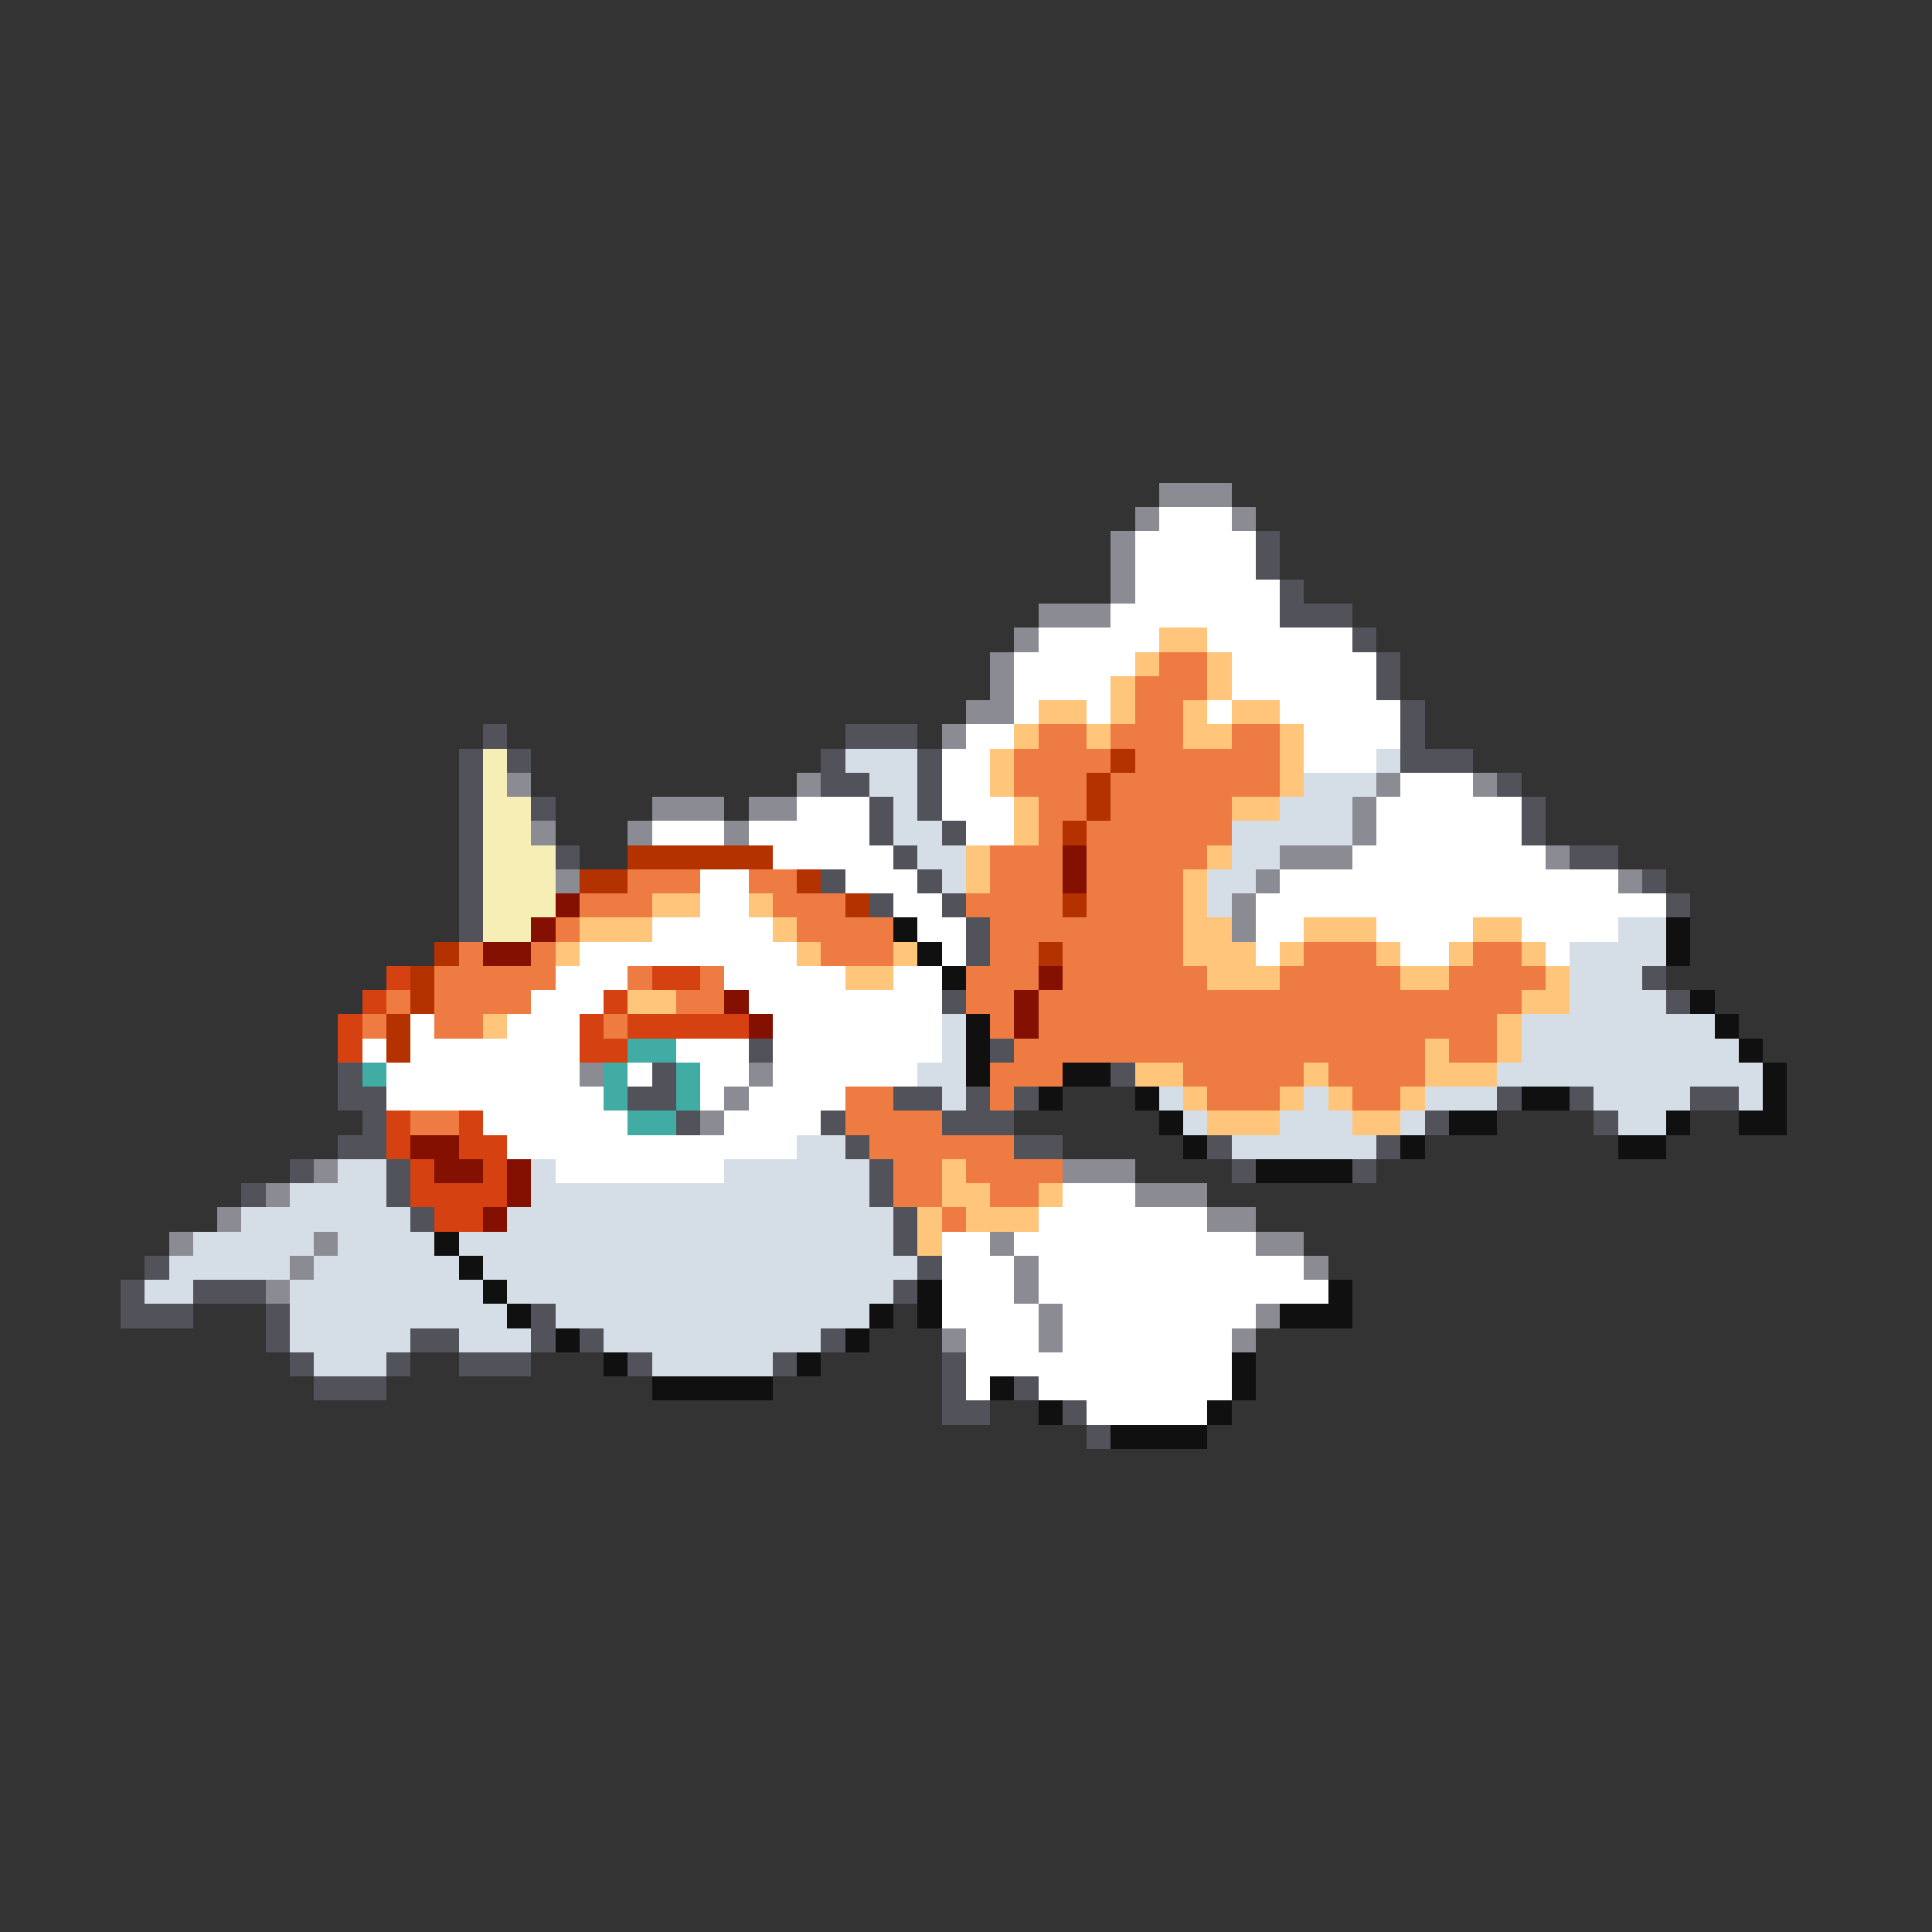 <svg xmlns="http://www.w3.org/2000/svg" viewBox="0 -0.5 80 80" shape-rendering="crispEdges">
<rect x="0" y="-0.5" width="80" height="80" fill="#333333" stroke="none"/>
<path stroke="#8b8b94" d="M48 20h3M47 21h1M51 21h1M46 22h1M46 23h1M46 24h1M43 25h3M42 26h1M41 27h1M41 28h1M40 29h2M39 30h1M21 32h1M33 32h1M57 32h1M61 32h1M27 33h3M31 33h2M56 33h1M22 34h1M26 34h1M30 34h1M56 34h1M53 35h3M64 35h1M23 36h1M52 36h1M67 36h1M51 37h1M51 38h1M24 44h1M31 44h1M30 45h1M29 46h1M13 48h1M44 48h3M11 49h1M47 49h3M9 50h1M50 50h2M7 51h1M13 51h1M41 51h1M52 51h2M12 52h1M42 52h1M54 52h1M11 53h1M42 53h1M43 54h1M52 54h1M39 55h1M43 55h1M51 55h1" />
<path stroke="#ffffff" d="M48 21h3M47 22h5M47 23h5M47 24h6M46 25h7M43 26h5M50 26h6M42 27h5M51 27h6M42 28h4M51 28h6M42 29h1M45 29h1M50 29h1M53 29h5M40 30h2M54 30h4M39 31h2M54 31h3M39 32h2M58 32h3M33 33h3M39 33h3M57 33h6M27 34h3M31 34h5M40 34h2M57 34h6M32 35h5M56 35h8M29 36h2M35 36h3M53 36h14M29 37h2M37 37h2M52 37h17M27 38h5M38 38h2M52 38h2M57 38h4M63 38h4M24 39h9M39 39h1M52 39h1M58 39h2M64 39h1M23 40h3M30 40h5M37 40h2M22 41h3M31 41h8M17 42h1M21 42h3M32 42h7M15 43h1M17 43h7M28 43h3M32 43h7M16 44h8M26 44h1M29 44h2M32 44h6M16 45h9M29 45h1M31 45h4M20 46h6M30 46h4M21 47h12M23 48h7M44 49h3M43 50h7M39 51h2M42 51h10M39 52h3M43 52h11M39 53h3M43 53h12M39 54h4M44 54h8M40 55h3M44 55h7M40 56h11M40 57h1M43 57h8M45 58h5" />
<path stroke="#52525a" d="M52 22h1M52 23h1M53 24h1M53 25h3M56 26h1M57 27h1M57 28h1M58 29h1M20 30h1M35 30h3M58 30h1M19 31h1M21 31h1M34 31h1M38 31h1M58 31h3M19 32h1M34 32h2M38 32h1M62 32h1M19 33h1M22 33h1M36 33h1M38 33h1M63 33h1M19 34h1M36 34h1M39 34h1M63 34h1M19 35h1M23 35h1M37 35h1M65 35h2M19 36h1M34 36h1M38 36h1M68 36h1M19 37h1M36 37h1M39 37h1M69 37h1M19 38h1M40 38h1M40 39h1M68 40h1M39 41h1M69 41h1M31 43h1M41 43h1M14 44h1M27 44h1M46 44h1M14 45h2M26 45h2M37 45h2M40 45h1M42 45h1M62 45h1M65 45h1M70 45h2M15 46h1M28 46h1M34 46h1M39 46h3M59 46h1M66 46h1M14 47h2M35 47h1M42 47h2M50 47h1M57 47h1M12 48h1M16 48h1M36 48h1M51 48h1M56 48h1M10 49h1M16 49h1M36 49h1M17 50h1M37 50h1M37 51h1M6 52h1M38 52h1M5 53h1M8 53h3M37 53h1M5 54h3M11 54h1M22 54h1M11 55h1M17 55h2M22 55h1M24 55h1M34 55h1M12 56h1M16 56h1M19 56h3M26 56h1M32 56h1M39 56h1M13 57h3M39 57h1M42 57h1M39 58h2M44 58h1M45 59h1" />
<path stroke="#ffc57b" d="M48 26h2M47 27h1M50 27h1M46 28h1M50 28h1M43 29h2M46 29h1M49 29h1M51 29h2M42 30h1M45 30h1M49 30h2M53 30h1M41 31h1M53 31h1M41 32h1M53 32h1M42 33h1M51 33h2M42 34h1M40 35h1M50 35h1M40 36h1M49 36h1M27 37h2M31 37h1M49 37h1M24 38h3M32 38h1M49 38h2M54 38h3M61 38h2M23 39h1M33 39h1M37 39h1M49 39h3M53 39h1M57 39h1M60 39h1M63 39h1M35 40h2M50 40h3M58 40h2M64 40h1M26 41h2M63 41h2M20 42h1M62 42h1M59 43h1M62 43h1M47 44h2M54 44h1M59 44h3M49 45h1M53 45h1M55 45h1M58 45h1M50 46h3M56 46h2M39 48h1M39 49h2M43 49h1M38 50h1M40 50h3M38 51h1" />
<path stroke="#ee7b41" d="M48 27h2M47 28h3M47 29h2M43 30h2M46 30h3M51 30h2M42 31h4M47 31h6M42 32h3M46 32h7M43 33h2M46 33h5M43 34h1M45 34h6M41 35h3M45 35h5M26 36h3M31 36h2M41 36h3M45 36h4M24 37h3M32 37h3M40 37h4M45 37h4M23 38h1M33 38h4M41 38h8M19 39h1M22 39h1M34 39h3M41 39h2M44 39h5M54 39h3M61 39h2M18 40h5M26 40h1M29 40h1M40 40h3M44 40h6M53 40h5M60 40h4M16 41h1M18 41h4M28 41h2M40 41h2M43 41h20M15 42h1M18 42h2M25 42h1M41 42h1M43 42h19M42 43h17M60 43h2M41 44h3M49 44h5M55 44h4M35 45h2M41 45h1M50 45h3M56 45h2M17 46h2M35 46h4M36 47h6M37 48h2M40 48h4M37 49h2M41 49h2M39 50h1" />
<path stroke="#f6eeb4" d="M20 31h1M20 32h1M20 33h2M20 34h2M20 35h3M20 36h3M20 37h3M20 38h2" />
<path stroke="#d5dee6" d="M35 31h3M57 31h1M36 32h2M54 32h3M37 33h1M53 33h3M37 34h2M51 34h5M38 35h2M51 35h2M39 36h1M50 36h2M50 37h1M67 38h2M65 39h4M65 40h3M65 41h4M39 42h1M63 42h8M39 43h1M63 43h9M38 44h2M62 44h11M39 45h1M48 45h1M54 45h1M59 45h3M66 45h4M72 45h1M49 46h1M53 46h3M58 46h1M67 46h2M33 47h2M51 47h6M14 48h2M22 48h1M30 48h6M12 49h4M22 49h14M10 50h7M21 50h16M8 51h5M14 51h4M19 51h18M7 52h5M13 52h6M20 52h18M6 53h2M12 53h8M21 53h16M12 54h9M23 54h13M12 55h5M19 55h3M25 55h9M13 56h3M27 56h5" />
<path stroke="#b43100" d="M46 31h1M45 32h1M45 33h1M44 34h1M26 35h6M24 36h2M33 36h1M35 37h1M44 37h1M18 39h1M43 39h1M17 40h1M17 41h1M16 42h1M16 43h1" />
<path stroke="#831000" d="M44 35h1M44 36h1M23 37h1M22 38h1M20 39h2M43 40h1M30 41h1M42 41h1M31 42h1M42 42h1M17 47h2M18 48h2M21 48h1M21 49h1M20 50h1" />
<path stroke="#101010" d="M37 38h1M69 38h1M38 39h1M69 39h1M39 40h1M70 41h1M40 42h1M71 42h1M40 43h1M72 43h1M40 44h1M44 44h2M73 44h1M43 45h1M47 45h1M63 45h2M73 45h1M48 46h1M60 46h2M69 46h1M72 46h2M49 47h1M58 47h1M67 47h2M52 48h4M18 51h1M19 52h1M20 53h1M38 53h1M55 53h1M21 54h1M36 54h1M38 54h1M53 54h3M23 55h1M35 55h1M25 56h1M33 56h1M51 56h1M27 57h5M41 57h1M51 57h1M43 58h1M50 58h1M46 59h4" />
<path stroke="#d54110" d="M16 40h1M27 40h2M15 41h1M25 41h1M14 42h1M24 42h1M26 42h5M14 43h1M24 43h2M16 46h1M19 46h1M16 47h1M19 47h2M17 48h1M20 48h1M17 49h4M18 50h2" />
<path stroke="#41aca4" d="M26 43h2M15 44h1M25 44h1M28 44h1M25 45h1M28 45h1M26 46h2" />
</svg>